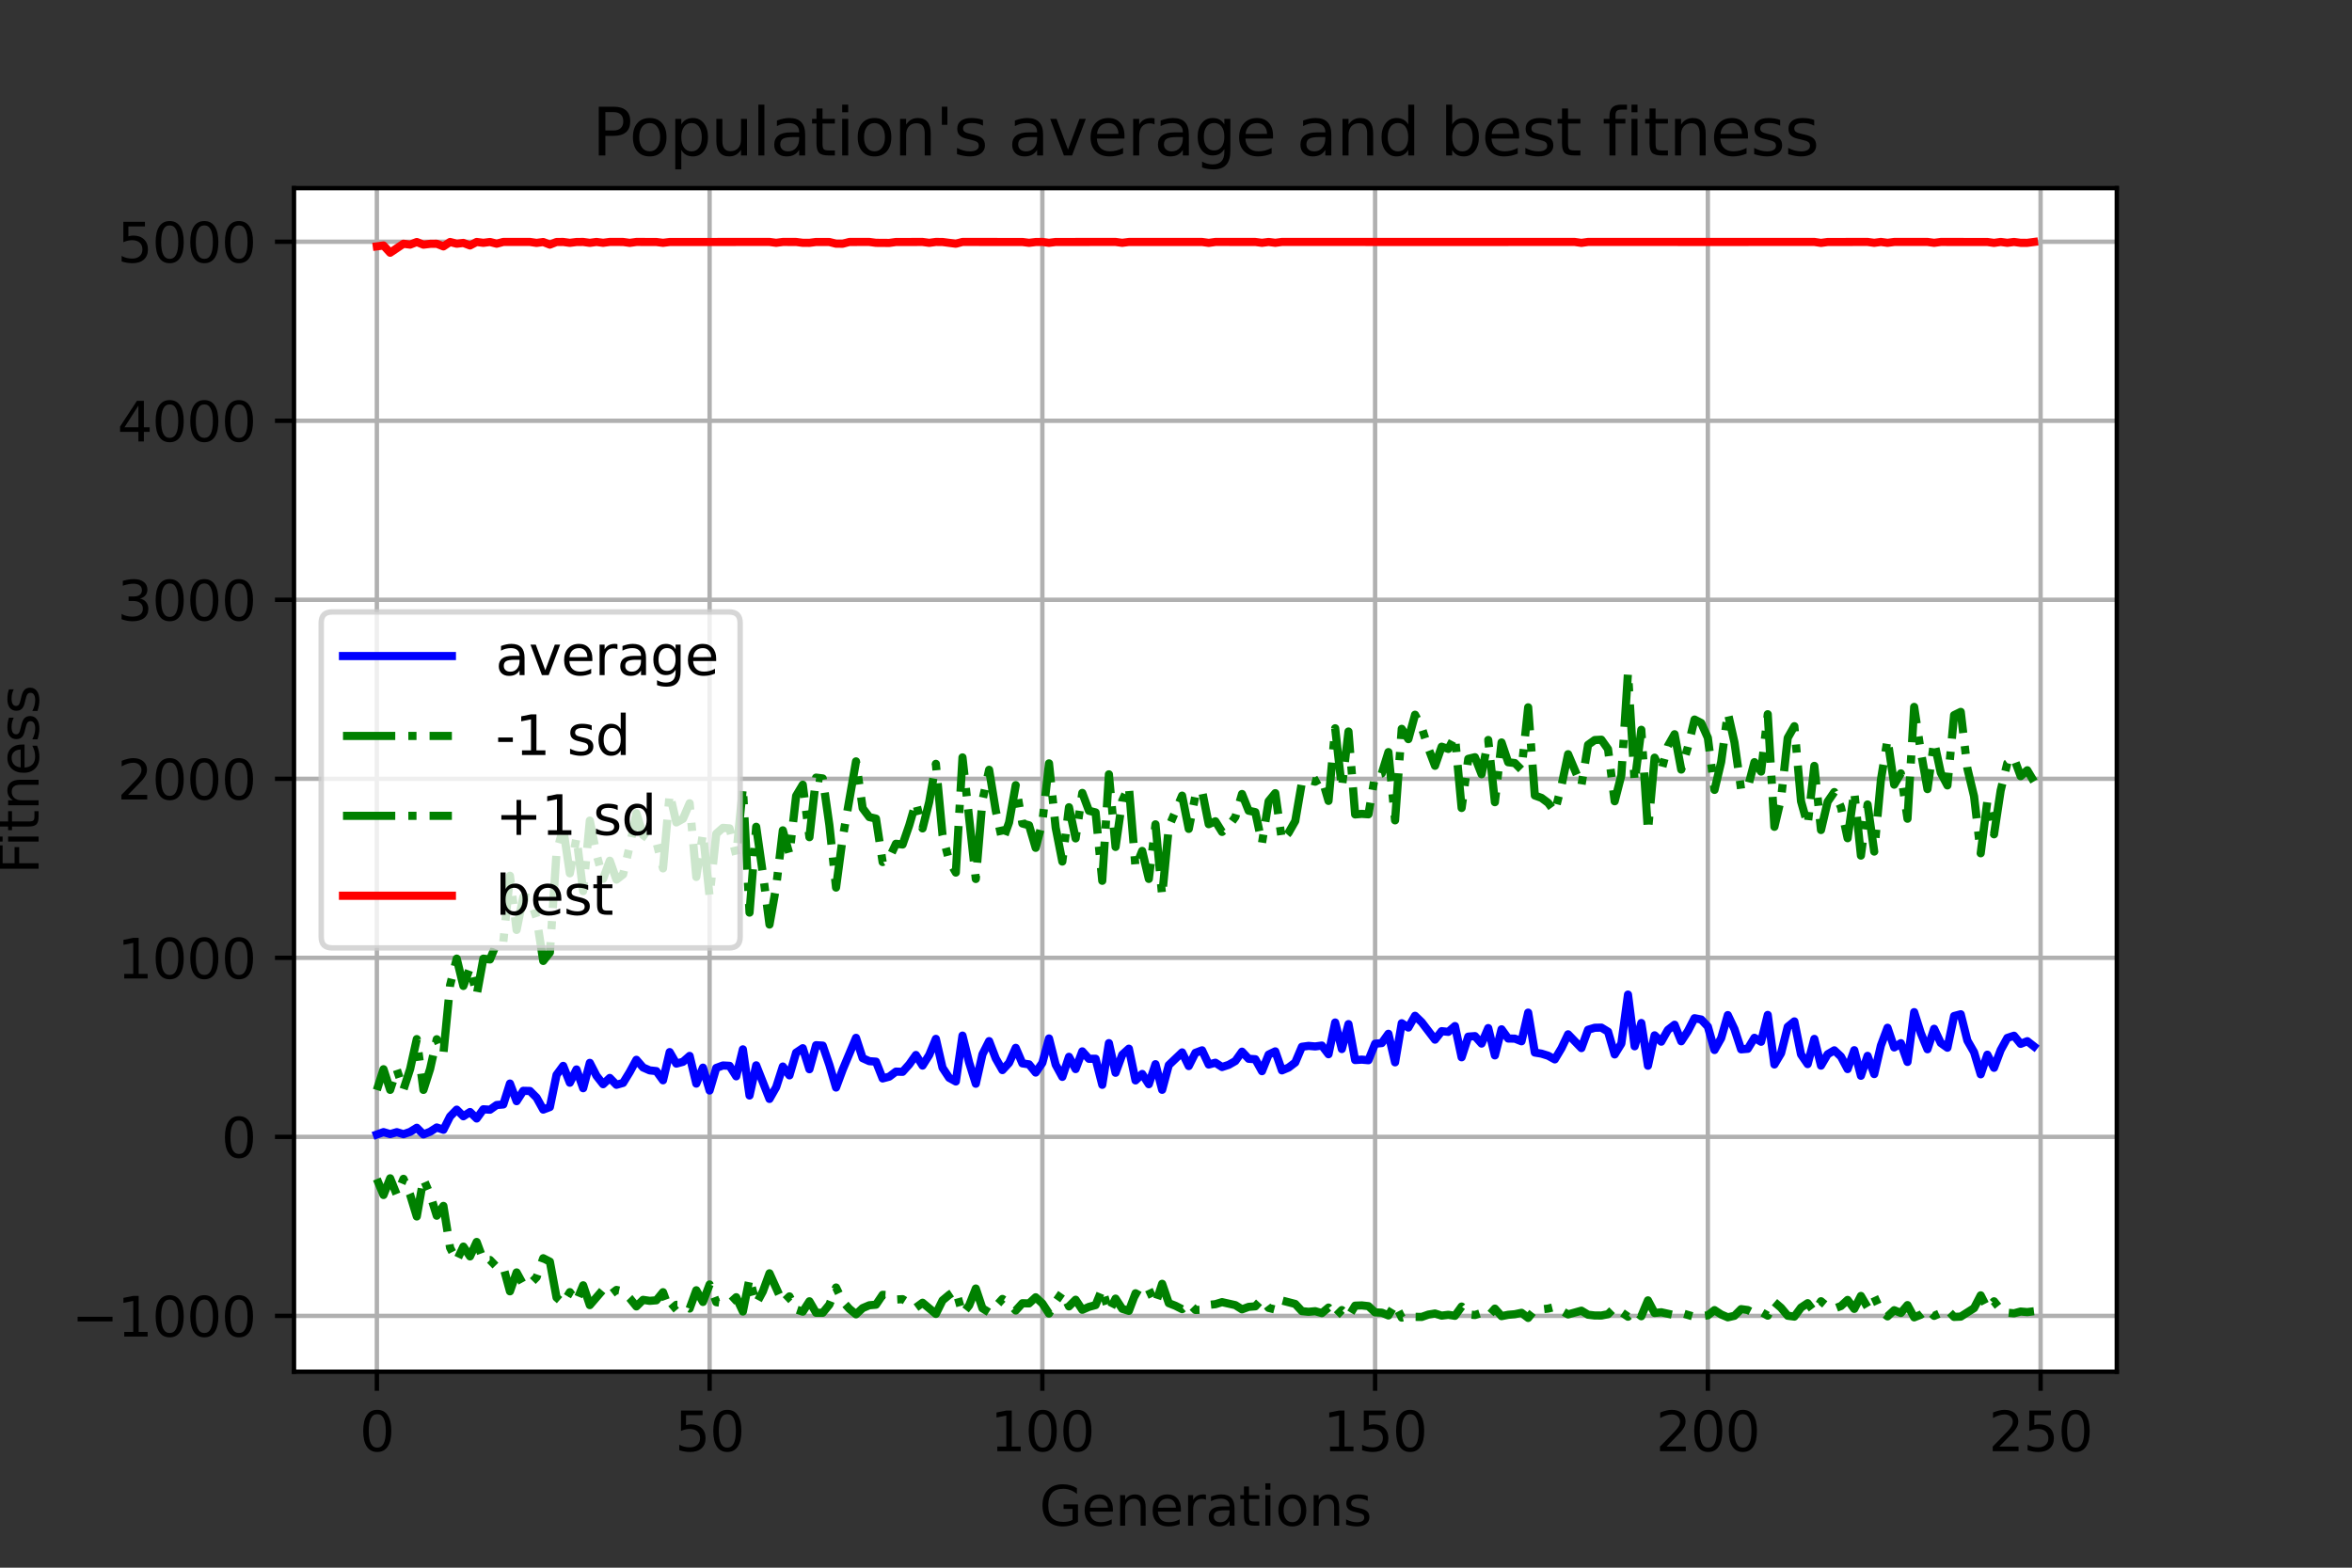 <?xml version="1.0" encoding="utf-8" standalone="no"?>
<!DOCTYPE svg PUBLIC "-//W3C//DTD SVG 1.1//EN"
  "http://www.w3.org/Graphics/SVG/1.1/DTD/svg11.dtd">
<svg xmlns:xlink="http://www.w3.org/1999/xlink" width="432pt" height="288pt" viewBox="0 0 432 288" xmlns="http://www.w3.org/2000/svg" version="1.1">
 <rect x="0" y="0" width="432" height="288" fill="#333333" stroke="none"/>
 <defs>
  <style type="text/css">*{stroke-linejoin: round; stroke-linecap: butt}</style>
 </defs>
 <g id="figure_1">
  <g id="patch_1">
   <path d="M 0 288 
L 432 288 
L 432 0 
L 0 0 
L 0 288 
z
" style="fill: none"/>
  </g>
  <g id="axes_1">
   <g id="patch_2">
    <path d="M 54 252 
L 388.8 252 
L 388.8 34.56 
L 54 34.56 
z
" style="fill: #ffffff"/>
   </g>
   <g id="matplotlib.axis_1">
    <g id="xtick_1">
     <g id="line2d_1">
      <path d="M 69.218 252 
L 69.218 34.56 
" clip-path="url(#pd06d16384f)" style="fill: none; stroke: #b0b0b0; stroke-width: 0.8; stroke-linecap: square"/>
     </g>
     <g id="line2d_2">
      <defs>
       <path id="mcf9e87afb2" d="M 0 0 
L 0 3.5 
" style="stroke: #000000; stroke-width: 0.8"/>
      </defs>
      <g>
       <use xlink:href="#mcf9e87afb2" x="69.218" y="252" style="stroke: #000000; stroke-width: 0.8"/>
      </g>
     </g>
     <g id="text_1">
      <!-- 0 -->
      <g transform="translate(66.037 266.598) scale(0.1 -0.1)">
       <defs>
        <path id="DejaVuSans-30" d="M 2034 4250 
Q 1547 4250 1301 3770 
Q 1056 3291 1056 2328 
Q 1056 1369 1301 889 
Q 1547 409 2034 409 
Q 2525 409 2770 889 
Q 3016 1369 3016 2328 
Q 3016 3291 2770 3770 
Q 2525 4250 2034 4250 
z
M 2034 4750 
Q 2819 4750 3233 4129 
Q 3647 3509 3647 2328 
Q 3647 1150 3233 529 
Q 2819 -91 2034 -91 
Q 1250 -91 836 529 
Q 422 1150 422 2328 
Q 422 3509 836 4129 
Q 1250 4750 2034 4750 
z
" transform="scale(0.016)"/>
       </defs>
       <use xlink:href="#DejaVuSans-30"/>
      </g>
     </g>
    </g>
    <g id="xtick_2">
     <g id="line2d_3">
      <path d="M 130.335 252 
L 130.335 34.56 
" clip-path="url(#pd06d16384f)" style="fill: none; stroke: #b0b0b0; stroke-width: 0.8; stroke-linecap: square"/>
     </g>
     <g id="line2d_4">
      <g>
       <use xlink:href="#mcf9e87afb2" x="130.335" y="252" style="stroke: #000000; stroke-width: 0.8"/>
      </g>
     </g>
     <g id="text_2">
      <!-- 50 -->
      <g transform="translate(123.973 266.598) scale(0.1 -0.1)">
       <defs>
        <path id="DejaVuSans-35" d="M 691 4666 
L 3169 4666 
L 3169 4134 
L 1269 4134 
L 1269 2991 
Q 1406 3038 1543 3061 
Q 1681 3084 1819 3084 
Q 2600 3084 3056 2656 
Q 3513 2228 3513 1497 
Q 3513 744 3044 326 
Q 2575 -91 1722 -91 
Q 1428 -91 1123 -41 
Q 819 9 494 109 
L 494 744 
Q 775 591 1075 516 
Q 1375 441 1709 441 
Q 2250 441 2565 725 
Q 2881 1009 2881 1497 
Q 2881 1984 2565 2268 
Q 2250 2553 1709 2553 
Q 1456 2553 1204 2497 
Q 953 2441 691 2322 
L 691 4666 
z
" transform="scale(0.016)"/>
       </defs>
       <use xlink:href="#DejaVuSans-35"/>
       <use xlink:href="#DejaVuSans-30" x="63.623"/>
      </g>
     </g>
    </g>
    <g id="xtick_3">
     <g id="line2d_5">
      <path d="M 191.453 252 
L 191.453 34.56 
" clip-path="url(#pd06d16384f)" style="fill: none; stroke: #b0b0b0; stroke-width: 0.8; stroke-linecap: square"/>
     </g>
     <g id="line2d_6">
      <g>
       <use xlink:href="#mcf9e87afb2" x="191.453" y="252" style="stroke: #000000; stroke-width: 0.8"/>
      </g>
     </g>
     <g id="text_3">
      <!-- 100 -->
      <g transform="translate(181.909 266.598) scale(0.1 -0.1)">
       <defs>
        <path id="DejaVuSans-31" d="M 794 531 
L 1825 531 
L 1825 4091 
L 703 3866 
L 703 4441 
L 1819 4666 
L 2450 4666 
L 2450 531 
L 3481 531 
L 3481 0 
L 794 0 
L 794 531 
z
" transform="scale(0.016)"/>
       </defs>
       <use xlink:href="#DejaVuSans-31"/>
       <use xlink:href="#DejaVuSans-30" x="63.623"/>
       <use xlink:href="#DejaVuSans-30" x="127.246"/>
      </g>
     </g>
    </g>
    <g id="xtick_4">
     <g id="line2d_7">
      <path d="M 252.57 252 
L 252.57 34.56 
" clip-path="url(#pd06d16384f)" style="fill: none; stroke: #b0b0b0; stroke-width: 0.8; stroke-linecap: square"/>
     </g>
     <g id="line2d_8">
      <g>
       <use xlink:href="#mcf9e87afb2" x="252.57" y="252" style="stroke: #000000; stroke-width: 0.8"/>
      </g>
     </g>
     <g id="text_4">
      <!-- 150 -->
      <g transform="translate(243.026 266.598) scale(0.1 -0.1)">
       <use xlink:href="#DejaVuSans-31"/>
       <use xlink:href="#DejaVuSans-35" x="63.623"/>
       <use xlink:href="#DejaVuSans-30" x="127.246"/>
      </g>
     </g>
    </g>
    <g id="xtick_5">
     <g id="line2d_9">
      <path d="M 313.687 252 
L 313.687 34.56 
" clip-path="url(#pd06d16384f)" style="fill: none; stroke: #b0b0b0; stroke-width: 0.8; stroke-linecap: square"/>
     </g>
     <g id="line2d_10">
      <g>
       <use xlink:href="#mcf9e87afb2" x="313.687" y="252" style="stroke: #000000; stroke-width: 0.8"/>
      </g>
     </g>
     <g id="text_5">
      <!-- 200 -->
      <g transform="translate(304.143 266.598) scale(0.1 -0.1)">
       <defs>
        <path id="DejaVuSans-32" d="M 1228 531 
L 3431 531 
L 3431 0 
L 469 0 
L 469 531 
Q 828 903 1448 1529 
Q 2069 2156 2228 2338 
Q 2531 2678 2651 2914 
Q 2772 3150 2772 3378 
Q 2772 3750 2511 3984 
Q 2250 4219 1831 4219 
Q 1534 4219 1204 4116 
Q 875 4013 500 3803 
L 500 4441 
Q 881 4594 1212 4672 
Q 1544 4750 1819 4750 
Q 2544 4750 2975 4387 
Q 3406 4025 3406 3419 
Q 3406 3131 3298 2873 
Q 3191 2616 2906 2266 
Q 2828 2175 2409 1742 
Q 1991 1309 1228 531 
z
" transform="scale(0.016)"/>
       </defs>
       <use xlink:href="#DejaVuSans-32"/>
       <use xlink:href="#DejaVuSans-30" x="63.623"/>
       <use xlink:href="#DejaVuSans-30" x="127.246"/>
      </g>
     </g>
    </g>
    <g id="xtick_6">
     <g id="line2d_11">
      <path d="M 374.804 252 
L 374.804 34.56 
" clip-path="url(#pd06d16384f)" style="fill: none; stroke: #b0b0b0; stroke-width: 0.8; stroke-linecap: square"/>
     </g>
     <g id="line2d_12">
      <g>
       <use xlink:href="#mcf9e87afb2" x="374.804" y="252" style="stroke: #000000; stroke-width: 0.8"/>
      </g>
     </g>
     <g id="text_6">
      <!-- 250 -->
      <g transform="translate(365.26 266.598) scale(0.1 -0.1)">
       <use xlink:href="#DejaVuSans-32"/>
       <use xlink:href="#DejaVuSans-35" x="63.623"/>
       <use xlink:href="#DejaVuSans-30" x="127.246"/>
      </g>
     </g>
    </g>
    <g id="text_7">
     <!-- Generations -->
     <g transform="translate(190.902 280.277) scale(0.1 -0.1)">
      <defs>
       <path id="DejaVuSans-47" d="M 3809 666 
L 3809 1919 
L 2778 1919 
L 2778 2438 
L 4434 2438 
L 4434 434 
Q 4069 175 3628 42 
Q 3188 -91 2688 -91 
Q 1594 -91 976 548 
Q 359 1188 359 2328 
Q 359 3472 976 4111 
Q 1594 4750 2688 4750 
Q 3144 4750 3555 4637 
Q 3966 4525 4313 4306 
L 4313 3634 
Q 3963 3931 3569 4081 
Q 3175 4231 2741 4231 
Q 1884 4231 1454 3753 
Q 1025 3275 1025 2328 
Q 1025 1384 1454 906 
Q 1884 428 2741 428 
Q 3075 428 3337 486 
Q 3600 544 3809 666 
z
" transform="scale(0.016)"/>
       <path id="DejaVuSans-65" d="M 3597 1894 
L 3597 1613 
L 953 1613 
Q 991 1019 1311 708 
Q 1631 397 2203 397 
Q 2534 397 2845 478 
Q 3156 559 3463 722 
L 3463 178 
Q 3153 47 2828 -22 
Q 2503 -91 2169 -91 
Q 1331 -91 842 396 
Q 353 884 353 1716 
Q 353 2575 817 3079 
Q 1281 3584 2069 3584 
Q 2775 3584 3186 3129 
Q 3597 2675 3597 1894 
z
M 3022 2063 
Q 3016 2534 2758 2815 
Q 2500 3097 2075 3097 
Q 1594 3097 1305 2825 
Q 1016 2553 972 2059 
L 3022 2063 
z
" transform="scale(0.016)"/>
       <path id="DejaVuSans-6e" d="M 3513 2113 
L 3513 0 
L 2938 0 
L 2938 2094 
Q 2938 2591 2744 2837 
Q 2550 3084 2163 3084 
Q 1697 3084 1428 2787 
Q 1159 2491 1159 1978 
L 1159 0 
L 581 0 
L 581 3500 
L 1159 3500 
L 1159 2956 
Q 1366 3272 1645 3428 
Q 1925 3584 2291 3584 
Q 2894 3584 3203 3211 
Q 3513 2838 3513 2113 
z
" transform="scale(0.016)"/>
       <path id="DejaVuSans-72" d="M 2631 2963 
Q 2534 3019 2420 3045 
Q 2306 3072 2169 3072 
Q 1681 3072 1420 2755 
Q 1159 2438 1159 1844 
L 1159 0 
L 581 0 
L 581 3500 
L 1159 3500 
L 1159 2956 
Q 1341 3275 1631 3429 
Q 1922 3584 2338 3584 
Q 2397 3584 2469 3576 
Q 2541 3569 2628 3553 
L 2631 2963 
z
" transform="scale(0.016)"/>
       <path id="DejaVuSans-61" d="M 2194 1759 
Q 1497 1759 1228 1600 
Q 959 1441 959 1056 
Q 959 750 1161 570 
Q 1363 391 1709 391 
Q 2188 391 2477 730 
Q 2766 1069 2766 1631 
L 2766 1759 
L 2194 1759 
z
M 3341 1997 
L 3341 0 
L 2766 0 
L 2766 531 
Q 2569 213 2275 61 
Q 1981 -91 1556 -91 
Q 1019 -91 701 211 
Q 384 513 384 1019 
Q 384 1609 779 1909 
Q 1175 2209 1959 2209 
L 2766 2209 
L 2766 2266 
Q 2766 2663 2505 2880 
Q 2244 3097 1772 3097 
Q 1472 3097 1187 3025 
Q 903 2953 641 2809 
L 641 3341 
Q 956 3463 1253 3523 
Q 1550 3584 1831 3584 
Q 2591 3584 2966 3190 
Q 3341 2797 3341 1997 
z
" transform="scale(0.016)"/>
       <path id="DejaVuSans-74" d="M 1172 4494 
L 1172 3500 
L 2356 3500 
L 2356 3053 
L 1172 3053 
L 1172 1153 
Q 1172 725 1289 603 
Q 1406 481 1766 481 
L 2356 481 
L 2356 0 
L 1766 0 
Q 1100 0 847 248 
Q 594 497 594 1153 
L 594 3053 
L 172 3053 
L 172 3500 
L 594 3500 
L 594 4494 
L 1172 4494 
z
" transform="scale(0.016)"/>
       <path id="DejaVuSans-69" d="M 603 3500 
L 1178 3500 
L 1178 0 
L 603 0 
L 603 3500 
z
M 603 4863 
L 1178 4863 
L 1178 4134 
L 603 4134 
L 603 4863 
z
" transform="scale(0.016)"/>
       <path id="DejaVuSans-6f" d="M 1959 3097 
Q 1497 3097 1228 2736 
Q 959 2375 959 1747 
Q 959 1119 1226 758 
Q 1494 397 1959 397 
Q 2419 397 2687 759 
Q 2956 1122 2956 1747 
Q 2956 2369 2687 2733 
Q 2419 3097 1959 3097 
z
M 1959 3584 
Q 2709 3584 3137 3096 
Q 3566 2609 3566 1747 
Q 3566 888 3137 398 
Q 2709 -91 1959 -91 
Q 1206 -91 779 398 
Q 353 888 353 1747 
Q 353 2609 779 3096 
Q 1206 3584 1959 3584 
z
" transform="scale(0.016)"/>
       <path id="DejaVuSans-73" d="M 2834 3397 
L 2834 2853 
Q 2591 2978 2328 3040 
Q 2066 3103 1784 3103 
Q 1356 3103 1142 2972 
Q 928 2841 928 2578 
Q 928 2378 1081 2264 
Q 1234 2150 1697 2047 
L 1894 2003 
Q 2506 1872 2764 1633 
Q 3022 1394 3022 966 
Q 3022 478 2636 193 
Q 2250 -91 1575 -91 
Q 1294 -91 989 -36 
Q 684 19 347 128 
L 347 722 
Q 666 556 975 473 
Q 1284 391 1588 391 
Q 1994 391 2212 530 
Q 2431 669 2431 922 
Q 2431 1156 2273 1281 
Q 2116 1406 1581 1522 
L 1381 1569 
Q 847 1681 609 1914 
Q 372 2147 372 2553 
Q 372 3047 722 3315 
Q 1072 3584 1716 3584 
Q 2034 3584 2315 3537 
Q 2597 3491 2834 3397 
z
" transform="scale(0.016)"/>
      </defs>
      <use xlink:href="#DejaVuSans-47"/>
      <use xlink:href="#DejaVuSans-65" x="77.49"/>
      <use xlink:href="#DejaVuSans-6e" x="139.014"/>
      <use xlink:href="#DejaVuSans-65" x="202.393"/>
      <use xlink:href="#DejaVuSans-72" x="263.916"/>
      <use xlink:href="#DejaVuSans-61" x="305.029"/>
      <use xlink:href="#DejaVuSans-74" x="366.309"/>
      <use xlink:href="#DejaVuSans-69" x="405.518"/>
      <use xlink:href="#DejaVuSans-6f" x="433.301"/>
      <use xlink:href="#DejaVuSans-6e" x="494.482"/>
      <use xlink:href="#DejaVuSans-73" x="557.861"/>
     </g>
    </g>
   </g>
   <g id="matplotlib.axis_2">
    <g id="ytick_1">
     <g id="line2d_13">
      <path d="M 54 241.739 
L 388.8 241.739 
" clip-path="url(#pd06d16384f)" style="fill: none; stroke: #b0b0b0; stroke-width: 0.8; stroke-linecap: square"/>
     </g>
     <g id="line2d_14">
      <defs>
       <path id="m988cfffad1" d="M 0 0 
L -3.5 0 
" style="stroke: #000000; stroke-width: 0.8"/>
      </defs>
      <g>
       <use xlink:href="#m988cfffad1" x="54" y="241.739" style="stroke: #000000; stroke-width: 0.8"/>
      </g>
     </g>
     <g id="text_8">
      <!-- −1000 -->
      <g transform="translate(13.17 245.538) scale(0.1 -0.1)">
       <defs>
        <path id="DejaVuSans-2212" d="M 678 2272 
L 4684 2272 
L 4684 1741 
L 678 1741 
L 678 2272 
z
" transform="scale(0.016)"/>
       </defs>
       <use xlink:href="#DejaVuSans-2212"/>
       <use xlink:href="#DejaVuSans-31" x="83.789"/>
       <use xlink:href="#DejaVuSans-30" x="147.412"/>
       <use xlink:href="#DejaVuSans-30" x="211.035"/>
       <use xlink:href="#DejaVuSans-30" x="274.658"/>
      </g>
     </g>
    </g>
    <g id="ytick_2">
     <g id="line2d_15">
      <path d="M 54 208.851 
L 388.8 208.851 
" clip-path="url(#pd06d16384f)" style="fill: none; stroke: #b0b0b0; stroke-width: 0.8; stroke-linecap: square"/>
     </g>
     <g id="line2d_16">
      <g>
       <use xlink:href="#m988cfffad1" x="54" y="208.851" style="stroke: #000000; stroke-width: 0.8"/>
      </g>
     </g>
     <g id="text_9">
      <!-- 0 -->
      <g transform="translate(40.638 212.65) scale(0.1 -0.1)">
       <use xlink:href="#DejaVuSans-30"/>
      </g>
     </g>
    </g>
    <g id="ytick_3">
     <g id="line2d_17">
      <path d="M 54 175.963 
L 388.8 175.963 
" clip-path="url(#pd06d16384f)" style="fill: none; stroke: #b0b0b0; stroke-width: 0.8; stroke-linecap: square"/>
     </g>
     <g id="line2d_18">
      <g>
       <use xlink:href="#m988cfffad1" x="54" y="175.963" style="stroke: #000000; stroke-width: 0.8"/>
      </g>
     </g>
     <g id="text_10">
      <!-- 1000 -->
      <g transform="translate(21.55 179.762) scale(0.1 -0.1)">
       <use xlink:href="#DejaVuSans-31"/>
       <use xlink:href="#DejaVuSans-30" x="63.623"/>
       <use xlink:href="#DejaVuSans-30" x="127.246"/>
       <use xlink:href="#DejaVuSans-30" x="190.869"/>
      </g>
     </g>
    </g>
    <g id="ytick_4">
     <g id="line2d_19">
      <path d="M 54 143.075 
L 388.8 143.075 
" clip-path="url(#pd06d16384f)" style="fill: none; stroke: #b0b0b0; stroke-width: 0.8; stroke-linecap: square"/>
     </g>
     <g id="line2d_20">
      <g>
       <use xlink:href="#m988cfffad1" x="54" y="143.075" style="stroke: #000000; stroke-width: 0.8"/>
      </g>
     </g>
     <g id="text_11">
      <!-- 2000 -->
      <g transform="translate(21.55 146.874) scale(0.1 -0.1)">
       <use xlink:href="#DejaVuSans-32"/>
       <use xlink:href="#DejaVuSans-30" x="63.623"/>
       <use xlink:href="#DejaVuSans-30" x="127.246"/>
       <use xlink:href="#DejaVuSans-30" x="190.869"/>
      </g>
     </g>
    </g>
    <g id="ytick_5">
     <g id="line2d_21">
      <path d="M 54 110.187 
L 388.8 110.187 
" clip-path="url(#pd06d16384f)" style="fill: none; stroke: #b0b0b0; stroke-width: 0.8; stroke-linecap: square"/>
     </g>
     <g id="line2d_22">
      <g>
       <use xlink:href="#m988cfffad1" x="54" y="110.187" style="stroke: #000000; stroke-width: 0.8"/>
      </g>
     </g>
     <g id="text_12">
      <!-- 3000 -->
      <g transform="translate(21.55 113.986) scale(0.1 -0.1)">
       <defs>
        <path id="DejaVuSans-33" d="M 2597 2516 
Q 3050 2419 3304 2112 
Q 3559 1806 3559 1356 
Q 3559 666 3084 287 
Q 2609 -91 1734 -91 
Q 1441 -91 1130 -33 
Q 819 25 488 141 
L 488 750 
Q 750 597 1062 519 
Q 1375 441 1716 441 
Q 2309 441 2620 675 
Q 2931 909 2931 1356 
Q 2931 1769 2642 2001 
Q 2353 2234 1838 2234 
L 1294 2234 
L 1294 2753 
L 1863 2753 
Q 2328 2753 2575 2939 
Q 2822 3125 2822 3475 
Q 2822 3834 2567 4026 
Q 2313 4219 1838 4219 
Q 1578 4219 1281 4162 
Q 984 4106 628 3988 
L 628 4550 
Q 988 4650 1302 4700 
Q 1616 4750 1894 4750 
Q 2613 4750 3031 4423 
Q 3450 4097 3450 3541 
Q 3450 3153 3228 2886 
Q 3006 2619 2597 2516 
z
" transform="scale(0.016)"/>
       </defs>
       <use xlink:href="#DejaVuSans-33"/>
       <use xlink:href="#DejaVuSans-30" x="63.623"/>
       <use xlink:href="#DejaVuSans-30" x="127.246"/>
       <use xlink:href="#DejaVuSans-30" x="190.869"/>
      </g>
     </g>
    </g>
    <g id="ytick_6">
     <g id="line2d_23">
      <path d="M 54 77.299 
L 388.8 77.299 
" clip-path="url(#pd06d16384f)" style="fill: none; stroke: #b0b0b0; stroke-width: 0.8; stroke-linecap: square"/>
     </g>
     <g id="line2d_24">
      <g>
       <use xlink:href="#m988cfffad1" x="54" y="77.299" style="stroke: #000000; stroke-width: 0.8"/>
      </g>
     </g>
     <g id="text_13">
      <!-- 4000 -->
      <g transform="translate(21.55 81.098) scale(0.1 -0.1)">
       <defs>
        <path id="DejaVuSans-34" d="M 2419 4116 
L 825 1625 
L 2419 1625 
L 2419 4116 
z
M 2253 4666 
L 3047 4666 
L 3047 1625 
L 3713 1625 
L 3713 1100 
L 3047 1100 
L 3047 0 
L 2419 0 
L 2419 1100 
L 313 1100 
L 313 1709 
L 2253 4666 
z
" transform="scale(0.016)"/>
       </defs>
       <use xlink:href="#DejaVuSans-34"/>
       <use xlink:href="#DejaVuSans-30" x="63.623"/>
       <use xlink:href="#DejaVuSans-30" x="127.246"/>
       <use xlink:href="#DejaVuSans-30" x="190.869"/>
      </g>
     </g>
    </g>
    <g id="ytick_7">
     <g id="line2d_25">
      <path d="M 54 44.411 
L 388.8 44.411 
" clip-path="url(#pd06d16384f)" style="fill: none; stroke: #b0b0b0; stroke-width: 0.8; stroke-linecap: square"/>
     </g>
     <g id="line2d_26">
      <g>
       <use xlink:href="#m988cfffad1" x="54" y="44.411" style="stroke: #000000; stroke-width: 0.8"/>
      </g>
     </g>
     <g id="text_14">
      <!-- 5000 -->
      <g transform="translate(21.55 48.21) scale(0.1 -0.1)">
       <use xlink:href="#DejaVuSans-35"/>
       <use xlink:href="#DejaVuSans-30" x="63.623"/>
       <use xlink:href="#DejaVuSans-30" x="127.246"/>
       <use xlink:href="#DejaVuSans-30" x="190.869"/>
      </g>
     </g>
    </g>
    <g id="text_15">
     <!-- Fitness -->
     <g transform="translate(7.091 160.597) rotate(-90) scale(0.1 -0.1)">
      <defs>
       <path id="DejaVuSans-46" d="M 628 4666 
L 3309 4666 
L 3309 4134 
L 1259 4134 
L 1259 2759 
L 3109 2759 
L 3109 2228 
L 1259 2228 
L 1259 0 
L 628 0 
L 628 4666 
z
" transform="scale(0.016)"/>
      </defs>
      <use xlink:href="#DejaVuSans-46"/>
      <use xlink:href="#DejaVuSans-69" x="50.27"/>
      <use xlink:href="#DejaVuSans-74" x="78.053"/>
      <use xlink:href="#DejaVuSans-6e" x="117.262"/>
      <use xlink:href="#DejaVuSans-65" x="180.641"/>
      <use xlink:href="#DejaVuSans-73" x="242.164"/>
      <use xlink:href="#DejaVuSans-73" x="294.264"/>
     </g>
    </g>
   </g>
   <g id="line2d_27">
    <path d="M 69.218 208.424 
L 70.441 207.98 
L 71.663 208.344 
L 72.885 207.989 
L 74.108 208.361 
L 75.33 207.939 
L 76.552 207.184 
L 77.775 208.405 
L 78.997 207.914 
L 80.219 207.128 
L 81.442 207.55 
L 82.664 205.113 
L 83.886 203.852 
L 85.109 205.071 
L 86.331 204.289 
L 87.553 205.479 
L 88.776 203.787 
L 89.998 203.866 
L 91.22 203.005 
L 92.443 202.901 
L 93.665 199.058 
L 94.887 202.298 
L 96.11 200.395 
L 97.332 200.423 
L 98.554 201.643 
L 99.777 203.843 
L 100.999 203.378 
L 102.221 197.468 
L 103.444 195.812 
L 104.666 198.908 
L 105.888 196.469 
L 107.111 199.916 
L 108.333 195.256 
L 109.556 197.625 
L 110.778 199.179 
L 112 198.03 
L 113.223 199.285 
L 114.445 198.943 
L 115.667 196.944 
L 116.89 194.696 
L 118.112 196.106 
L 119.334 196.64 
L 120.557 196.772 
L 121.779 198.461 
L 123.001 193.28 
L 124.224 195.399 
L 125.446 195.064 
L 126.668 193.982 
L 127.891 199.069 
L 129.113 196.138 
L 130.335 200.338 
L 131.558 196.192 
L 132.78 195.738 
L 134.002 195.805 
L 135.225 197.731 
L 136.447 192.777 
L 137.669 201.256 
L 138.892 195.712 
L 141.336 201.885 
L 142.559 199.732 
L 143.781 195.935 
L 145.004 197.556 
L 146.226 193.385 
L 147.448 192.565 
L 148.671 196.43 
L 149.893 192.013 
L 151.115 192.09 
L 152.338 195.639 
L 153.56 199.791 
L 154.782 196.501 
L 157.227 190.663 
L 158.449 194.398 
L 159.672 194.949 
L 160.894 195.036 
L 162.116 198.12 
L 163.339 197.792 
L 164.561 196.868 
L 165.783 196.907 
L 167.006 195.538 
L 168.228 193.813 
L 169.45 195.757 
L 170.673 193.813 
L 171.895 190.853 
L 173.117 196.158 
L 174.34 198.004 
L 175.562 198.679 
L 176.784 190.251 
L 178.007 195.199 
L 179.229 199.095 
L 180.451 193.693 
L 181.674 191.265 
L 182.896 194.446 
L 184.119 196.582 
L 185.341 195.258 
L 186.563 192.502 
L 187.786 195.352 
L 189.008 195.532 
L 190.23 197.039 
L 191.453 195.26 
L 192.675 190.777 
L 193.897 195.592 
L 195.12 197.833 
L 196.342 194.149 
L 197.564 196.4 
L 198.787 193.147 
L 200.009 194.515 
L 201.231 194.503 
L 202.454 199.292 
L 203.676 191.634 
L 204.898 197.079 
L 206.121 193.771 
L 207.343 192.654 
L 208.565 198.484 
L 209.788 197.297 
L 211.01 199.181 
L 212.232 195.501 
L 213.455 200.206 
L 214.677 195.666 
L 217.122 193.336 
L 218.344 195.844 
L 219.566 193.416 
L 220.789 192.952 
L 222.011 195.566 
L 223.234 195.235 
L 224.456 196.022 
L 225.678 195.624 
L 226.901 194.923 
L 228.123 193.203 
L 229.345 194.509 
L 230.568 194.591 
L 231.79 196.785 
L 233.012 193.737 
L 234.235 193.148 
L 235.457 196.64 
L 236.679 196.124 
L 237.902 195.192 
L 239.124 192.305 
L 240.346 192.14 
L 241.569 192.241 
L 242.791 192.08 
L 244.013 193.673 
L 245.236 187.848 
L 246.458 192.717 
L 247.68 188.139 
L 248.903 194.741 
L 250.125 194.666 
L 251.347 194.775 
L 252.57 191.738 
L 253.792 191.624 
L 255.014 189.914 
L 256.237 195.164 
L 257.459 187.978 
L 258.681 188.775 
L 259.904 186.612 
L 261.126 187.791 
L 263.571 190.994 
L 264.793 189.437 
L 266.016 189.562 
L 267.238 188.498 
L 268.46 194.233 
L 269.683 190.441 
L 270.905 190.344 
L 272.127 191.716 
L 273.35 188.87 
L 274.572 193.889 
L 275.794 189.093 
L 277.017 190.788 
L 278.239 190.809 
L 279.461 191.296 
L 280.684 186.028 
L 281.906 193.361 
L 283.128 193.565 
L 284.351 193.946 
L 285.573 194.622 
L 286.795 192.577 
L 288.018 190.013 
L 290.462 192.547 
L 291.685 189.179 
L 292.907 188.812 
L 294.129 188.784 
L 295.352 189.527 
L 296.574 193.711 
L 297.796 191.727 
L 299.019 182.718 
L 300.241 192.216 
L 301.464 187.938 
L 302.686 195.787 
L 303.908 190.2 
L 305.131 191.367 
L 306.353 189.202 
L 307.575 188.254 
L 308.798 191.294 
L 310.02 189.426 
L 311.242 187.055 
L 312.465 187.292 
L 313.687 188.591 
L 314.909 192.897 
L 316.132 190.726 
L 317.354 186.48 
L 318.576 189.05 
L 319.799 192.773 
L 321.021 192.675 
L 322.243 190.655 
L 323.466 191.382 
L 324.688 186.453 
L 325.91 195.551 
L 327.133 193.491 
L 328.355 188.638 
L 329.577 187.642 
L 330.8 193.711 
L 332.022 195.484 
L 333.244 190.859 
L 334.467 195.767 
L 335.689 193.677 
L 336.912 192.955 
L 338.134 194.103 
L 339.356 196.4 
L 340.579 192.931 
L 341.801 197.63 
L 343.023 193.974 
L 344.246 197.322 
L 345.468 192.082 
L 346.69 188.812 
L 347.913 192.425 
L 349.135 191.642 
L 350.357 195.086 
L 351.58 185.938 
L 352.802 189.789 
L 354.024 192.76 
L 355.247 188.999 
L 356.469 191.602 
L 357.691 192.477 
L 358.914 186.654 
L 360.136 186.328 
L 361.358 191.163 
L 362.581 193.3 
L 363.803 197.363 
L 365.025 193.76 
L 366.248 196.167 
L 367.47 192.909 
L 368.692 190.679 
L 369.915 190.274 
L 371.137 191.767 
L 372.359 191.276 
L 373.582 192.228 
L 373.582 192.228 
" clip-path="url(#pd06d16384f)" style="fill: none; stroke: #0000ff; stroke-width: 1.5; stroke-linecap: square"/>
   </g>
   <g id="line2d_28">
    <path d="M 69.218 216.596 
L 70.441 219.532 
L 71.663 216.469 
L 72.885 219.499 
L 74.108 216.564 
L 75.33 219.479 
L 76.552 223.476 
L 77.775 216.585 
L 78.997 219.441 
L 80.219 223.338 
L 81.442 221.541 
L 82.664 229.215 
L 83.886 231.596 
L 85.109 229.015 
L 86.331 230.813 
L 87.553 228.162 
L 88.776 231.456 
L 89.998 231.47 
L 91.22 232.732 
L 92.443 232.734 
L 93.665 237.228 
L 94.887 233.76 
L 96.11 235.995 
L 97.332 235.883 
L 98.554 234.648 
L 99.777 231.151 
L 100.999 231.778 
L 102.221 238.365 
L 103.444 239.432 
L 104.666 237.378 
L 105.888 239.073 
L 107.111 236.126 
L 108.333 239.76 
L 110.778 236.917 
L 112 237.937 
L 113.223 236.979 
L 114.445 237.246 
L 115.667 238.5 
L 116.89 240.003 
L 118.112 238.797 
L 119.334 238.978 
L 120.557 238.877 
L 121.779 237.388 
L 123.001 240.741 
L 124.224 239.708 
L 125.446 239.713 
L 126.668 240.397 
L 127.891 237.037 
L 129.113 239.181 
L 130.335 235.973 
L 131.558 239.219 
L 132.78 239.392 
L 134.002 239.433 
L 135.225 238.313 
L 136.447 240.945 
L 137.669 234.854 
L 138.892 239.535 
L 140.114 237.259 
L 141.336 233.921 
L 143.781 239.33 
L 145.004 238.163 
L 146.226 240.559 
L 147.448 240.971 
L 148.671 239.061 
L 149.893 241.169 
L 151.115 241.171 
L 152.338 239.67 
L 153.56 236.527 
L 154.782 239.082 
L 156.005 240.444 
L 157.227 241.452 
L 158.449 240.311 
L 159.672 239.79 
L 160.894 239.685 
L 162.116 237.873 
L 163.339 237.934 
L 164.561 238.733 
L 165.783 238.67 
L 168.228 240.219 
L 169.45 239.328 
L 171.895 241.378 
L 173.117 238.896 
L 174.34 237.875 
L 175.562 237.058 
L 176.784 241.36 
L 178.007 239.818 
L 179.229 236.715 
L 180.451 240.356 
L 181.674 241.111 
L 182.896 239.983 
L 184.119 238.631 
L 185.341 239.426 
L 186.563 240.762 
L 187.786 239.418 
L 189.008 239.45 
L 190.23 238.322 
L 191.453 239.455 
L 192.675 241.317 
L 193.897 239.138 
L 195.12 237.389 
L 196.342 239.999 
L 197.564 238.776 
L 198.787 240.627 
L 200.009 240.089 
L 201.231 239.758 
L 202.454 236.771 
L 203.676 241.017 
L 204.898 238.57 
L 206.121 240.441 
L 207.343 240.828 
L 208.565 237.588 
L 209.788 238.267 
L 211.01 236.896 
L 212.232 239.565 
L 213.455 235.85 
L 214.677 239.404 
L 215.899 239.882 
L 217.122 240.505 
L 218.344 239.409 
L 219.566 240.654 
L 220.789 240.625 
L 222.011 239.723 
L 223.234 239.592 
L 224.456 239.215 
L 226.901 239.765 
L 228.123 240.541 
L 229.345 240.085 
L 230.568 239.985 
L 231.79 238.65 
L 233.012 240.274 
L 234.235 240.585 
L 235.457 238.915 
L 237.902 239.549 
L 239.124 240.87 
L 240.346 240.994 
L 241.569 240.878 
L 242.791 241.235 
L 244.013 240.212 
L 245.236 241.902 
L 246.458 240.673 
L 247.68 241.889 
L 248.903 239.861 
L 250.125 239.816 
L 251.347 239.951 
L 252.57 241.099 
L 253.792 241.151 
L 255.014 241.66 
L 256.237 239.62 
L 257.459 242.058 
L 258.681 241.761 
L 259.904 241.92 
L 261.126 241.937 
L 262.349 241.504 
L 263.571 241.305 
L 264.793 241.696 
L 266.016 241.541 
L 267.238 241.729 
L 268.46 240.032 
L 269.683 241.477 
L 270.905 241.581 
L 272.127 241.197 
L 273.35 241.799 
L 274.572 240.408 
L 275.794 241.788 
L 277.017 241.542 
L 278.239 241.436 
L 279.461 241.176 
L 280.684 242.116 
L 281.906 240.581 
L 283.128 240.55 
L 284.351 240.402 
L 285.573 240.103 
L 288.018 241.473 
L 290.462 240.787 
L 291.685 241.525 
L 292.907 241.667 
L 294.129 241.675 
L 295.352 241.435 
L 296.574 240.222 
L 299.019 241.892 
L 300.241 240.769 
L 301.464 241.805 
L 302.686 238.89 
L 303.908 241.208 
L 305.131 241.08 
L 307.575 241.621 
L 308.798 241.209 
L 311.242 241.923 
L 313.687 241.641 
L 314.909 240.683 
L 316.132 241.484 
L 317.354 242.004 
L 318.576 241.725 
L 319.799 240.503 
L 321.021 240.668 
L 322.243 241.296 
L 323.466 241.013 
L 324.688 241.698 
L 325.91 239.206 
L 327.133 240.253 
L 328.355 241.714 
L 329.577 241.872 
L 330.8 240.221 
L 332.022 239.406 
L 333.244 241.018 
L 334.467 239.051 
L 335.689 240.069 
L 336.912 240.4 
L 338.134 239.934 
L 339.356 238.81 
L 340.579 240.457 
L 341.801 238.081 
L 343.023 240.159 
L 344.246 238.203 
L 345.468 240.861 
L 346.69 241.829 
L 347.913 240.7 
L 349.135 241.206 
L 350.357 239.761 
L 351.58 242.01 
L 352.802 241.523 
L 354.024 240.553 
L 355.247 241.738 
L 357.691 240.664 
L 358.914 241.93 
L 360.136 241.877 
L 362.581 240.319 
L 363.803 237.969 
L 365.025 240.367 
L 366.248 239.063 
L 367.47 240.594 
L 368.692 241.157 
L 369.915 241.27 
L 371.137 240.943 
L 372.359 241.047 
L 373.582 240.892 
L 373.582 240.892 
" clip-path="url(#pd06d16384f)" style="fill: none; stroke-dasharray: 9.6,2.4,1.5,2.4; stroke-dashoffset: 0; stroke: #008000; stroke-width: 1.5"/>
   </g>
   <g id="line2d_29">
    <path d="M 69.218 200.251 
L 70.441 196.428 
L 71.663 200.219 
L 72.885 196.478 
L 74.108 200.157 
L 75.33 196.4 
L 76.552 190.892 
L 77.775 200.226 
L 78.997 196.387 
L 80.219 190.919 
L 81.442 193.558 
L 82.664 181.012 
L 83.886 176.109 
L 85.109 181.126 
L 86.331 177.765 
L 87.553 182.796 
L 88.776 176.119 
L 89.998 176.262 
L 91.22 173.279 
L 92.443 173.068 
L 93.665 160.889 
L 94.887 170.837 
L 96.11 164.795 
L 97.332 164.963 
L 98.554 168.638 
L 99.777 176.534 
L 100.999 174.977 
L 102.221 156.57 
L 103.444 152.192 
L 104.666 160.437 
L 105.888 153.865 
L 107.111 163.706 
L 108.333 150.752 
L 109.556 156.894 
L 110.778 161.442 
L 112 158.124 
L 113.223 161.591 
L 114.445 160.64 
L 115.667 155.388 
L 116.89 149.389 
L 118.112 153.416 
L 119.334 154.303 
L 120.557 154.667 
L 121.779 159.535 
L 123.001 145.82 
L 124.224 151.09 
L 125.446 150.414 
L 126.668 147.568 
L 127.891 161.1 
L 129.113 153.095 
L 130.335 164.703 
L 131.558 153.166 
L 132.78 152.085 
L 134.002 152.177 
L 135.225 157.15 
L 136.447 144.61 
L 137.669 167.657 
L 138.892 151.889 
L 140.114 160.448 
L 141.336 169.849 
L 142.559 162.906 
L 143.781 152.541 
L 145.004 156.948 
L 146.226 146.211 
L 147.448 144.16 
L 148.671 153.799 
L 149.893 142.857 
L 151.115 143.008 
L 152.338 151.607 
L 153.56 163.055 
L 154.782 153.92 
L 157.227 139.874 
L 158.449 148.484 
L 159.672 150.108 
L 160.894 150.386 
L 162.116 158.367 
L 163.339 157.649 
L 164.561 155.004 
L 165.783 155.144 
L 167.006 151.606 
L 168.228 147.406 
L 169.45 152.186 
L 170.673 147.314 
L 171.895 140.327 
L 173.117 153.421 
L 174.34 158.133 
L 175.562 160.3 
L 176.784 139.142 
L 179.229 161.476 
L 180.451 147.03 
L 181.674 141.419 
L 182.896 148.909 
L 184.119 154.533 
L 185.341 151.09 
L 186.563 144.242 
L 187.786 151.285 
L 189.008 151.615 
L 190.23 155.756 
L 191.453 151.065 
L 192.675 140.237 
L 193.897 152.047 
L 195.12 158.277 
L 196.342 148.299 
L 197.564 154.023 
L 198.787 145.668 
L 200.009 148.941 
L 201.231 149.248 
L 202.454 161.812 
L 203.676 142.252 
L 204.898 155.589 
L 206.121 147.101 
L 207.343 144.48 
L 208.565 159.381 
L 209.788 156.326 
L 211.01 161.466 
L 212.232 151.436 
L 213.455 164.563 
L 214.677 151.928 
L 217.122 146.167 
L 218.344 152.28 
L 219.566 146.177 
L 220.789 145.28 
L 222.011 151.41 
L 223.234 150.878 
L 224.456 152.83 
L 225.678 151.743 
L 226.901 150.08 
L 228.123 145.865 
L 229.345 148.933 
L 230.568 149.196 
L 231.79 154.92 
L 233.012 147.201 
L 234.235 145.711 
L 235.457 154.365 
L 236.679 152.985 
L 237.902 150.834 
L 239.124 143.74 
L 240.346 143.287 
L 241.569 143.605 
L 242.791 142.926 
L 244.013 147.134 
L 245.236 133.794 
L 246.458 144.761 
L 247.68 134.388 
L 248.903 149.62 
L 250.125 149.516 
L 251.347 149.599 
L 252.57 142.378 
L 253.792 142.096 
L 255.014 138.168 
L 256.237 150.708 
L 257.459 133.897 
L 258.681 135.788 
L 259.904 131.304 
L 261.126 133.646 
L 262.349 137.449 
L 263.571 140.682 
L 264.793 137.179 
L 266.016 137.582 
L 267.238 135.268 
L 268.46 148.434 
L 269.683 139.405 
L 270.905 139.108 
L 272.127 142.236 
L 273.35 135.94 
L 274.572 147.371 
L 275.794 136.398 
L 277.017 140.034 
L 278.239 140.182 
L 279.461 141.415 
L 280.684 129.939 
L 281.906 146.14 
L 283.128 146.579 
L 284.351 147.491 
L 285.573 149.141 
L 286.795 144.368 
L 288.018 138.554 
L 290.462 144.307 
L 291.685 136.833 
L 292.907 135.956 
L 294.129 135.892 
L 295.352 137.619 
L 296.574 147.199 
L 297.796 142.446 
L 299.019 123.544 
L 300.241 143.663 
L 301.464 134.07 
L 302.686 152.683 
L 303.908 139.192 
L 305.131 141.654 
L 306.353 137.041 
L 307.575 134.886 
L 308.798 141.38 
L 310.02 137.255 
L 311.242 132.187 
L 312.465 132.82 
L 313.687 135.54 
L 314.909 145.111 
L 316.132 139.968 
L 317.354 130.956 
L 318.576 136.375 
L 319.799 145.043 
L 321.021 144.683 
L 322.243 140.014 
L 323.466 141.75 
L 324.688 131.209 
L 325.91 151.895 
L 327.133 146.728 
L 328.355 135.562 
L 329.577 133.412 
L 330.8 147.201 
L 332.022 151.562 
L 333.244 140.7 
L 334.467 152.483 
L 335.689 147.284 
L 336.912 145.509 
L 338.134 148.273 
L 339.356 153.99 
L 340.579 145.406 
L 341.801 157.179 
L 343.023 147.788 
L 344.246 156.441 
L 345.468 143.302 
L 346.69 135.795 
L 347.913 144.15 
L 349.135 142.077 
L 350.357 150.41 
L 351.58 129.866 
L 352.802 138.054 
L 354.024 144.967 
L 355.247 136.26 
L 356.469 141.961 
L 357.691 144.29 
L 358.914 131.377 
L 360.136 130.78 
L 361.358 141.185 
L 362.581 146.28 
L 363.803 156.757 
L 365.025 147.153 
L 366.248 153.271 
L 367.47 145.223 
L 368.692 140.2 
L 369.915 139.277 
L 371.137 142.591 
L 372.359 141.505 
L 373.582 143.564 
L 373.582 143.564 
" clip-path="url(#pd06d16384f)" style="fill: none; stroke-dasharray: 9.6,2.4,1.5,2.4; stroke-dashoffset: 0; stroke: #008000; stroke-width: 1.5"/>
   </g>
   <g id="line2d_30">
    <path d="M 69.218 45.258 
L 70.441 45.099 
L 71.663 46.428 
L 74.108 44.78 
L 75.33 44.938 
L 76.552 44.461 
L 77.775 44.946 
L 78.997 44.796 
L 80.219 44.78 
L 81.442 45.264 
L 82.664 44.457 
L 83.886 44.772 
L 85.109 44.629 
L 86.331 45.092 
L 87.553 44.451 
L 88.776 44.61 
L 89.998 44.454 
L 91.22 44.77 
L 92.443 44.447 
L 97.332 44.445 
L 98.554 44.624 
L 99.777 44.46 
L 100.999 44.938 
L 102.221 44.457 
L 103.444 44.448 
L 104.666 44.612 
L 105.888 44.458 
L 107.111 44.447 
L 108.333 44.615 
L 109.556 44.447 
L 110.778 44.605 
L 112 44.444 
L 114.445 44.45 
L 115.667 44.617 
L 116.89 44.447 
L 120.557 44.457 
L 121.779 44.608 
L 123.001 44.457 
L 141.336 44.445 
L 142.559 44.607 
L 143.781 44.448 
L 146.226 44.45 
L 147.448 44.606 
L 148.671 44.611 
L 149.893 44.452 
L 152.338 44.46 
L 153.56 44.769 
L 154.782 44.773 
L 156.005 44.45 
L 159.672 44.447 
L 160.894 44.609 
L 163.339 44.627 
L 164.561 44.457 
L 169.45 44.447 
L 170.673 44.611 
L 171.895 44.447 
L 173.117 44.457 
L 175.562 44.773 
L 176.784 44.447 
L 187.786 44.454 
L 189.008 44.608 
L 190.23 44.461 
L 191.453 44.445 
L 192.675 44.608 
L 193.897 44.454 
L 204.898 44.445 
L 206.121 44.608 
L 207.343 44.45 
L 220.789 44.451 
L 222.011 44.62 
L 223.234 44.448 
L 230.568 44.45 
L 231.79 44.607 
L 233.012 44.448 
L 234.235 44.605 
L 235.457 44.444 
L 255.014 44.45 
L 289.24 44.448 
L 290.462 44.618 
L 291.685 44.445 
L 316.132 44.451 
L 333.244 44.444 
L 334.467 44.623 
L 335.689 44.457 
L 343.023 44.444 
L 344.246 44.608 
L 345.468 44.444 
L 346.69 44.611 
L 347.913 44.448 
L 354.024 44.445 
L 355.247 44.61 
L 356.469 44.448 
L 365.025 44.454 
L 366.248 44.623 
L 367.47 44.445 
L 368.692 44.608 
L 369.915 44.448 
L 371.137 44.611 
L 372.359 44.613 
L 373.582 44.45 
L 373.582 44.45 
" clip-path="url(#pd06d16384f)" style="fill: none; stroke: #ff0000; stroke-width: 1.5; stroke-linecap: square"/>
   </g>
   <g id="patch_3">
    <path d="M 54 252 
L 54 34.56 
" style="fill: none; stroke: #000000; stroke-width: 0.8; stroke-linejoin: miter; stroke-linecap: square"/>
   </g>
   <g id="patch_4">
    <path d="M 388.8 252 
L 388.8 34.56 
" style="fill: none; stroke: #000000; stroke-width: 0.8; stroke-linejoin: miter; stroke-linecap: square"/>
   </g>
   <g id="patch_5">
    <path d="M 54 252 
L 388.8 252 
" style="fill: none; stroke: #000000; stroke-width: 0.8; stroke-linejoin: miter; stroke-linecap: square"/>
   </g>
   <g id="patch_6">
    <path d="M 54 34.56 
L 388.8 34.56 
" style="fill: none; stroke: #000000; stroke-width: 0.8; stroke-linejoin: miter; stroke-linecap: square"/>
   </g>
   <g id="text_16">
    <!-- Population's average and best fitness -->
    <g transform="translate(108.77 28.56) scale(0.12 -0.12)">
     <defs>
      <path id="DejaVuSans-50" d="M 1259 4147 
L 1259 2394 
L 2053 2394 
Q 2494 2394 2734 2622 
Q 2975 2850 2975 3272 
Q 2975 3691 2734 3919 
Q 2494 4147 2053 4147 
L 1259 4147 
z
M 628 4666 
L 2053 4666 
Q 2838 4666 3239 4311 
Q 3641 3956 3641 3272 
Q 3641 2581 3239 2228 
Q 2838 1875 2053 1875 
L 1259 1875 
L 1259 0 
L 628 0 
L 628 4666 
z
" transform="scale(0.016)"/>
      <path id="DejaVuSans-70" d="M 1159 525 
L 1159 -1331 
L 581 -1331 
L 581 3500 
L 1159 3500 
L 1159 2969 
Q 1341 3281 1617 3432 
Q 1894 3584 2278 3584 
Q 2916 3584 3314 3078 
Q 3713 2572 3713 1747 
Q 3713 922 3314 415 
Q 2916 -91 2278 -91 
Q 1894 -91 1617 61 
Q 1341 213 1159 525 
z
M 3116 1747 
Q 3116 2381 2855 2742 
Q 2594 3103 2138 3103 
Q 1681 3103 1420 2742 
Q 1159 2381 1159 1747 
Q 1159 1113 1420 752 
Q 1681 391 2138 391 
Q 2594 391 2855 752 
Q 3116 1113 3116 1747 
z
" transform="scale(0.016)"/>
      <path id="DejaVuSans-75" d="M 544 1381 
L 544 3500 
L 1119 3500 
L 1119 1403 
Q 1119 906 1312 657 
Q 1506 409 1894 409 
Q 2359 409 2629 706 
Q 2900 1003 2900 1516 
L 2900 3500 
L 3475 3500 
L 3475 0 
L 2900 0 
L 2900 538 
Q 2691 219 2414 64 
Q 2138 -91 1772 -91 
Q 1169 -91 856 284 
Q 544 659 544 1381 
z
M 1991 3584 
L 1991 3584 
z
" transform="scale(0.016)"/>
      <path id="DejaVuSans-6c" d="M 603 4863 
L 1178 4863 
L 1178 0 
L 603 0 
L 603 4863 
z
" transform="scale(0.016)"/>
      <path id="DejaVuSans-27" d="M 1147 4666 
L 1147 2931 
L 616 2931 
L 616 4666 
L 1147 4666 
z
" transform="scale(0.016)"/>
      <path id="DejaVuSans-20" transform="scale(0.016)"/>
      <path id="DejaVuSans-76" d="M 191 3500 
L 800 3500 
L 1894 563 
L 2988 3500 
L 3597 3500 
L 2284 0 
L 1503 0 
L 191 3500 
z
" transform="scale(0.016)"/>
      <path id="DejaVuSans-67" d="M 2906 1791 
Q 2906 2416 2648 2759 
Q 2391 3103 1925 3103 
Q 1463 3103 1205 2759 
Q 947 2416 947 1791 
Q 947 1169 1205 825 
Q 1463 481 1925 481 
Q 2391 481 2648 825 
Q 2906 1169 2906 1791 
z
M 3481 434 
Q 3481 -459 3084 -895 
Q 2688 -1331 1869 -1331 
Q 1566 -1331 1297 -1286 
Q 1028 -1241 775 -1147 
L 775 -588 
Q 1028 -725 1275 -790 
Q 1522 -856 1778 -856 
Q 2344 -856 2625 -561 
Q 2906 -266 2906 331 
L 2906 616 
Q 2728 306 2450 153 
Q 2172 0 1784 0 
Q 1141 0 747 490 
Q 353 981 353 1791 
Q 353 2603 747 3093 
Q 1141 3584 1784 3584 
Q 2172 3584 2450 3431 
Q 2728 3278 2906 2969 
L 2906 3500 
L 3481 3500 
L 3481 434 
z
" transform="scale(0.016)"/>
      <path id="DejaVuSans-64" d="M 2906 2969 
L 2906 4863 
L 3481 4863 
L 3481 0 
L 2906 0 
L 2906 525 
Q 2725 213 2448 61 
Q 2172 -91 1784 -91 
Q 1150 -91 751 415 
Q 353 922 353 1747 
Q 353 2572 751 3078 
Q 1150 3584 1784 3584 
Q 2172 3584 2448 3432 
Q 2725 3281 2906 2969 
z
M 947 1747 
Q 947 1113 1208 752 
Q 1469 391 1925 391 
Q 2381 391 2643 752 
Q 2906 1113 2906 1747 
Q 2906 2381 2643 2742 
Q 2381 3103 1925 3103 
Q 1469 3103 1208 2742 
Q 947 2381 947 1747 
z
" transform="scale(0.016)"/>
      <path id="DejaVuSans-62" d="M 3116 1747 
Q 3116 2381 2855 2742 
Q 2594 3103 2138 3103 
Q 1681 3103 1420 2742 
Q 1159 2381 1159 1747 
Q 1159 1113 1420 752 
Q 1681 391 2138 391 
Q 2594 391 2855 752 
Q 3116 1113 3116 1747 
z
M 1159 2969 
Q 1341 3281 1617 3432 
Q 1894 3584 2278 3584 
Q 2916 3584 3314 3078 
Q 3713 2572 3713 1747 
Q 3713 922 3314 415 
Q 2916 -91 2278 -91 
Q 1894 -91 1617 61 
Q 1341 213 1159 525 
L 1159 0 
L 581 0 
L 581 4863 
L 1159 4863 
L 1159 2969 
z
" transform="scale(0.016)"/>
      <path id="DejaVuSans-66" d="M 2375 4863 
L 2375 4384 
L 1825 4384 
Q 1516 4384 1395 4259 
Q 1275 4134 1275 3809 
L 1275 3500 
L 2222 3500 
L 2222 3053 
L 1275 3053 
L 1275 0 
L 697 0 
L 697 3053 
L 147 3053 
L 147 3500 
L 697 3500 
L 697 3744 
Q 697 4328 969 4595 
Q 1241 4863 1831 4863 
L 2375 4863 
z
" transform="scale(0.016)"/>
     </defs>
     <use xlink:href="#DejaVuSans-50"/>
     <use xlink:href="#DejaVuSans-6f" x="56.678"/>
     <use xlink:href="#DejaVuSans-70" x="117.859"/>
     <use xlink:href="#DejaVuSans-75" x="181.336"/>
     <use xlink:href="#DejaVuSans-6c" x="244.715"/>
     <use xlink:href="#DejaVuSans-61" x="272.498"/>
     <use xlink:href="#DejaVuSans-74" x="333.777"/>
     <use xlink:href="#DejaVuSans-69" x="372.986"/>
     <use xlink:href="#DejaVuSans-6f" x="400.77"/>
     <use xlink:href="#DejaVuSans-6e" x="461.951"/>
     <use xlink:href="#DejaVuSans-27" x="525.33"/>
     <use xlink:href="#DejaVuSans-73" x="552.82"/>
     <use xlink:href="#DejaVuSans-20" x="604.92"/>
     <use xlink:href="#DejaVuSans-61" x="636.707"/>
     <use xlink:href="#DejaVuSans-76" x="697.986"/>
     <use xlink:href="#DejaVuSans-65" x="757.166"/>
     <use xlink:href="#DejaVuSans-72" x="818.689"/>
     <use xlink:href="#DejaVuSans-61" x="859.803"/>
     <use xlink:href="#DejaVuSans-67" x="921.082"/>
     <use xlink:href="#DejaVuSans-65" x="984.559"/>
     <use xlink:href="#DejaVuSans-20" x="1046.082"/>
     <use xlink:href="#DejaVuSans-61" x="1077.869"/>
     <use xlink:href="#DejaVuSans-6e" x="1139.148"/>
     <use xlink:href="#DejaVuSans-64" x="1202.527"/>
     <use xlink:href="#DejaVuSans-20" x="1266.004"/>
     <use xlink:href="#DejaVuSans-62" x="1297.791"/>
     <use xlink:href="#DejaVuSans-65" x="1361.268"/>
     <use xlink:href="#DejaVuSans-73" x="1422.791"/>
     <use xlink:href="#DejaVuSans-74" x="1474.891"/>
     <use xlink:href="#DejaVuSans-20" x="1514.1"/>
     <use xlink:href="#DejaVuSans-66" x="1545.887"/>
     <use xlink:href="#DejaVuSans-69" x="1581.092"/>
     <use xlink:href="#DejaVuSans-74" x="1608.875"/>
     <use xlink:href="#DejaVuSans-6e" x="1648.084"/>
     <use xlink:href="#DejaVuSans-65" x="1711.463"/>
     <use xlink:href="#DejaVuSans-73" x="1772.986"/>
     <use xlink:href="#DejaVuSans-73" x="1825.086"/>
    </g>
   </g>
   <g id="legend_1">
    <g id="patch_7">
     <path d="M 61 174.136 
L 133.941 174.136 
Q 135.941 174.136 135.941 172.136 
L 135.941 114.424 
Q 135.941 112.424 133.941 112.424 
L 61 112.424 
Q 59 112.424 59 114.424 
L 59 172.136 
Q 59 174.136 61 174.136 
z
" style="fill: #ffffff; opacity: 0.8; stroke: #cccccc; stroke-linejoin: miter"/>
    </g>
    <g id="line2d_31">
     <path d="M 63 120.522 
L 73 120.522 
L 83 120.522 
" style="fill: none; stroke: #0000ff; stroke-width: 1.5; stroke-linecap: square"/>
    </g>
    <g id="text_17">
     <!-- average -->
     <g transform="translate(91 124.022) scale(0.1 -0.1)">
      <use xlink:href="#DejaVuSans-61"/>
      <use xlink:href="#DejaVuSans-76" x="61.279"/>
      <use xlink:href="#DejaVuSans-65" x="120.459"/>
      <use xlink:href="#DejaVuSans-72" x="181.982"/>
      <use xlink:href="#DejaVuSans-61" x="223.096"/>
      <use xlink:href="#DejaVuSans-67" x="284.375"/>
      <use xlink:href="#DejaVuSans-65" x="347.852"/>
     </g>
    </g>
    <g id="line2d_32">
     <path d="M 63 135.2 
L 73 135.2 
L 83 135.2 
" style="fill: none; stroke-dasharray: 9.6,2.4,1.5,2.4; stroke-dashoffset: 0; stroke: #008000; stroke-width: 1.5"/>
    </g>
    <g id="text_18">
     <!-- -1 sd -->
     <g transform="translate(91 138.7) scale(0.1 -0.1)">
      <defs>
       <path id="DejaVuSans-2d" d="M 313 2009 
L 1997 2009 
L 1997 1497 
L 313 1497 
L 313 2009 
z
" transform="scale(0.016)"/>
      </defs>
      <use xlink:href="#DejaVuSans-2d"/>
      <use xlink:href="#DejaVuSans-31" x="36.084"/>
      <use xlink:href="#DejaVuSans-20" x="99.707"/>
      <use xlink:href="#DejaVuSans-73" x="131.494"/>
      <use xlink:href="#DejaVuSans-64" x="183.594"/>
     </g>
    </g>
    <g id="line2d_33">
     <path d="M 63 149.878 
L 73 149.878 
L 83 149.878 
" style="fill: none; stroke-dasharray: 9.6,2.4,1.5,2.4; stroke-dashoffset: 0; stroke: #008000; stroke-width: 1.5"/>
    </g>
    <g id="text_19">
     <!-- +1 sd -->
     <g transform="translate(91 153.378) scale(0.1 -0.1)">
      <defs>
       <path id="DejaVuSans-2b" d="M 2944 4013 
L 2944 2272 
L 4684 2272 
L 4684 1741 
L 2944 1741 
L 2944 0 
L 2419 0 
L 2419 1741 
L 678 1741 
L 678 2272 
L 2419 2272 
L 2419 4013 
L 2944 4013 
z
" transform="scale(0.016)"/>
      </defs>
      <use xlink:href="#DejaVuSans-2b"/>
      <use xlink:href="#DejaVuSans-31" x="83.789"/>
      <use xlink:href="#DejaVuSans-20" x="147.412"/>
      <use xlink:href="#DejaVuSans-73" x="179.199"/>
      <use xlink:href="#DejaVuSans-64" x="231.299"/>
     </g>
    </g>
    <g id="line2d_34">
     <path d="M 63 164.557 
L 73 164.557 
L 83 164.557 
" style="fill: none; stroke: #ff0000; stroke-width: 1.5; stroke-linecap: square"/>
    </g>
    <g id="text_20">
     <!-- best -->
     <g transform="translate(91 168.057) scale(0.1 -0.1)">
      <use xlink:href="#DejaVuSans-62"/>
      <use xlink:href="#DejaVuSans-65" x="63.477"/>
      <use xlink:href="#DejaVuSans-73" x="125"/>
      <use xlink:href="#DejaVuSans-74" x="177.1"/>
     </g>
    </g>
   </g>
  </g>
 </g>
 <defs>
  <clipPath id="pd06d16384f">
   <rect x="54" y="34.56" width="334.8" height="217.44"/>
  </clipPath>
 </defs>
</svg>
